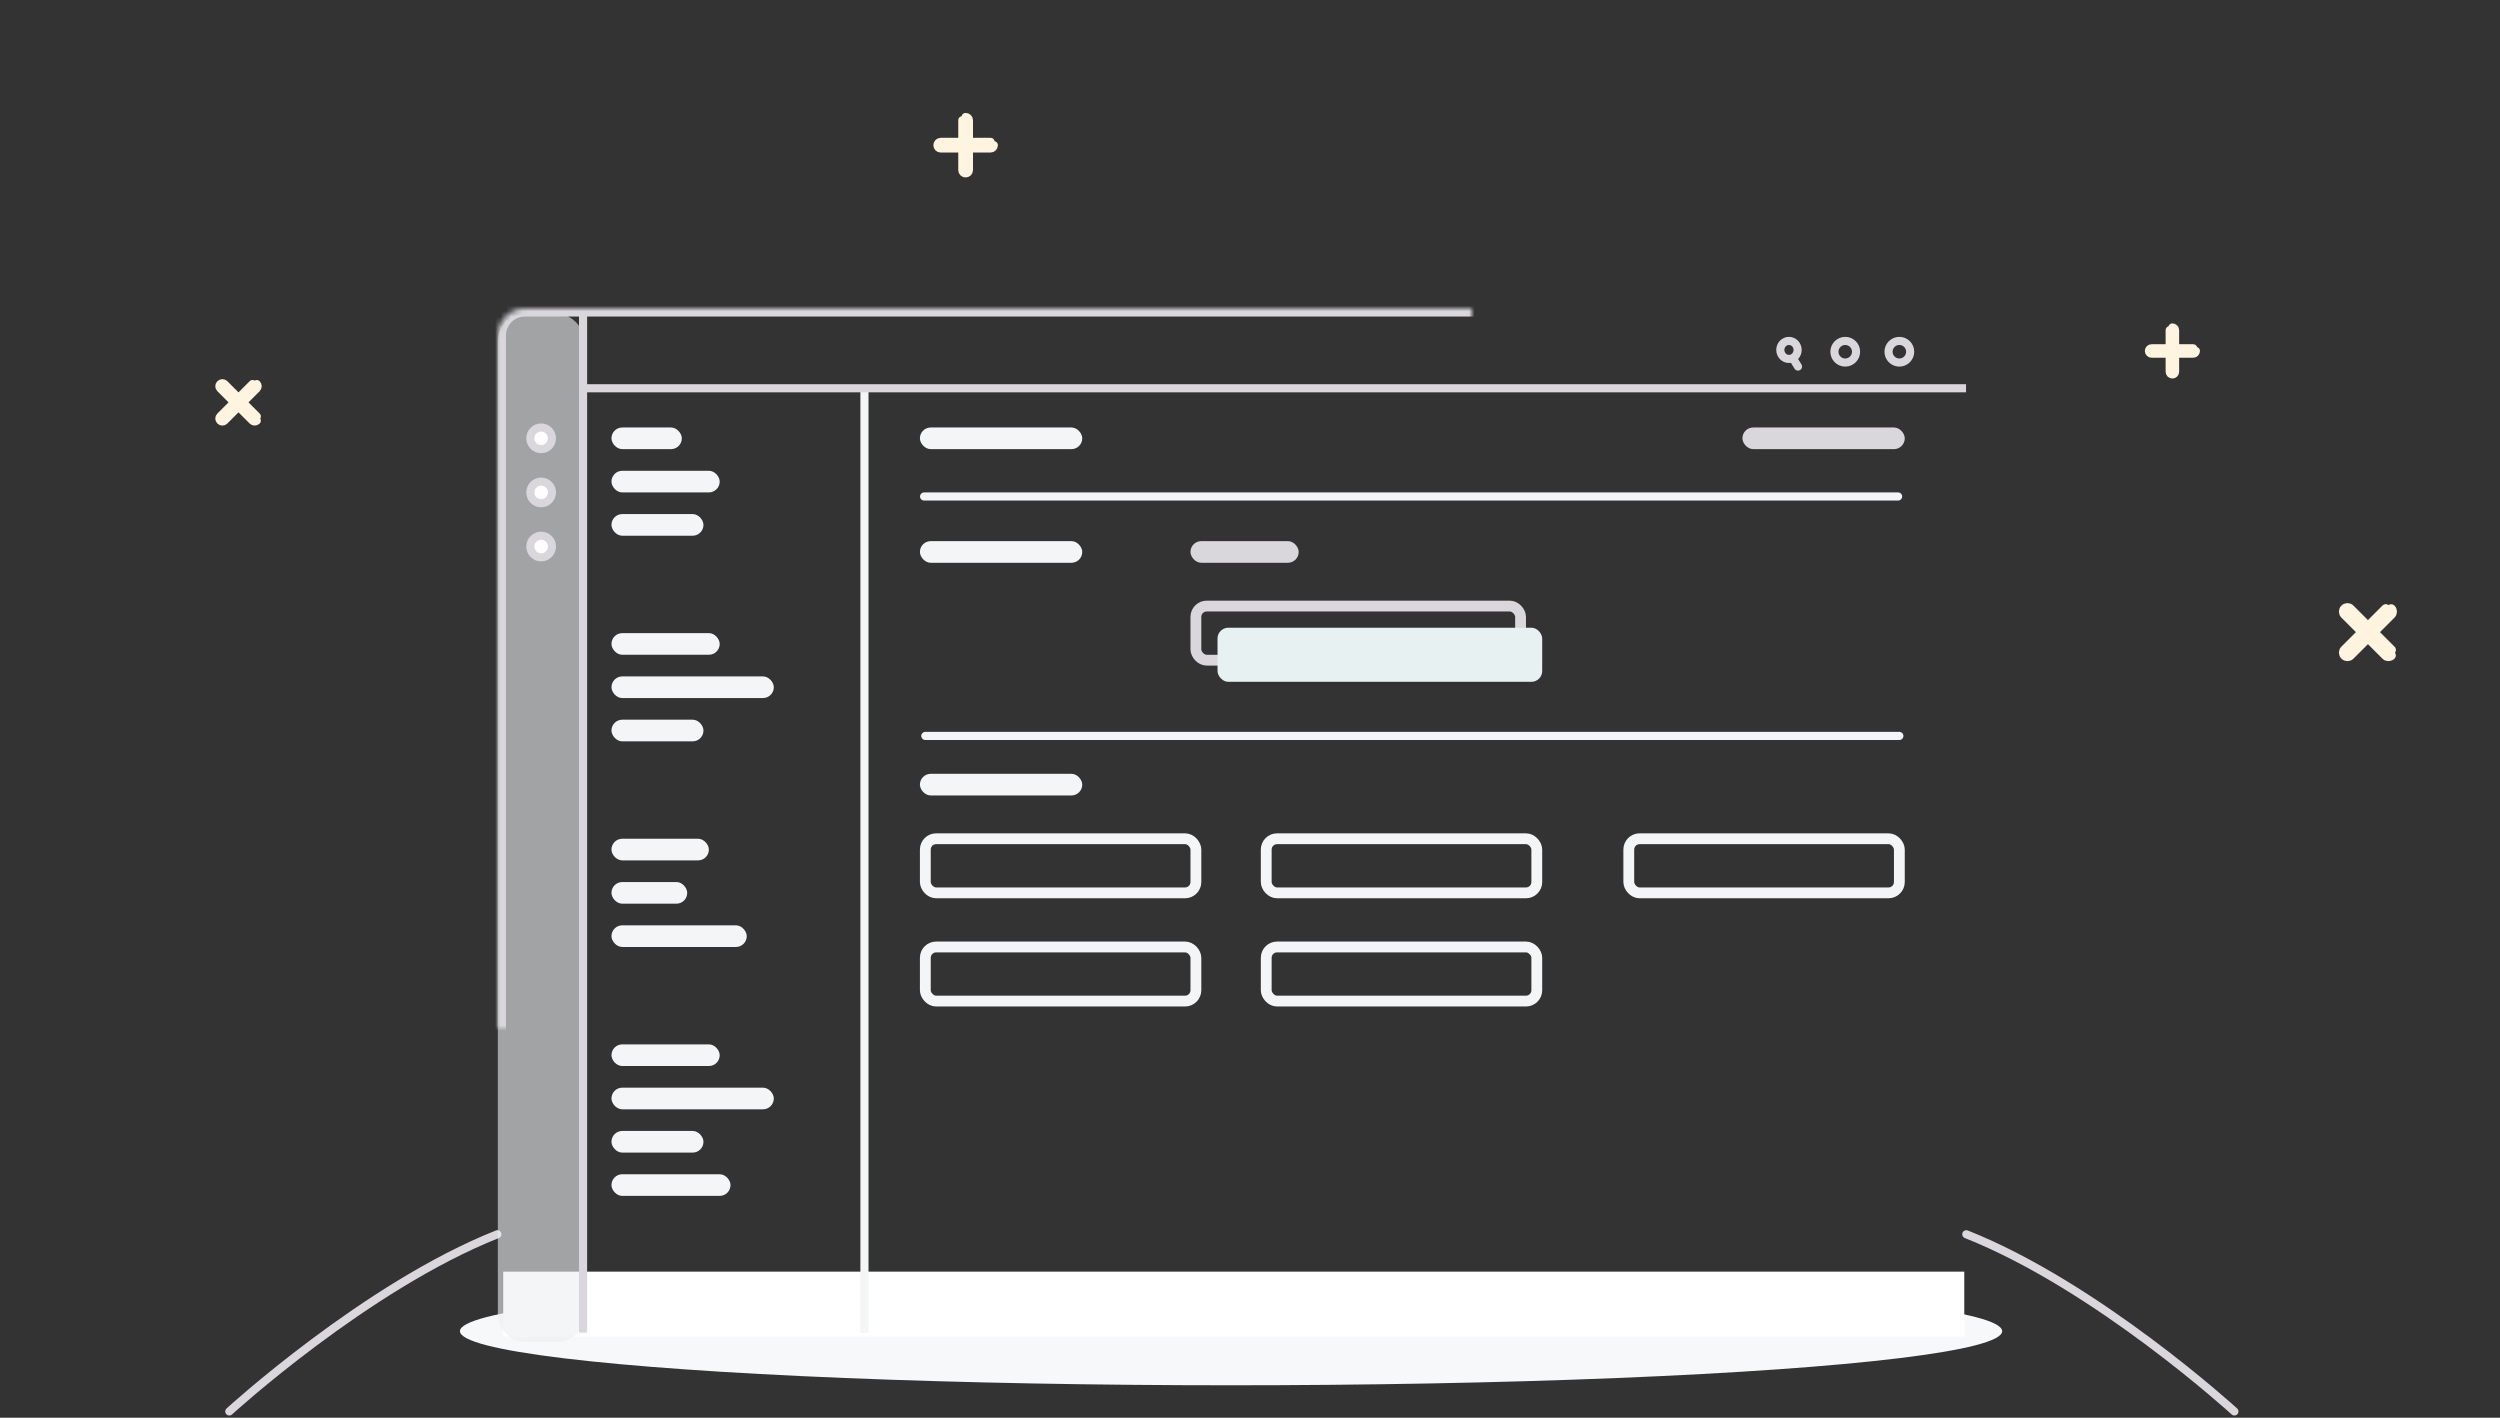 <?xml version="1.0" encoding="UTF-8"?>
<svg width="462px" height="262px" viewBox="0 0 462 262" version="1.1" xmlns="http://www.w3.org/2000/svg" xmlns:xlink="http://www.w3.org/1999/xlink">
    <rect x="0" y="0" width="462" height="262" fill="#333333" stroke="none"/>
    <!-- Generator: Sketch 41.2 (35397) - http://www.bohemiancoding.com/sketch -->
    <title>teams empty state</title>
    <desc>Created with Sketch.</desc>
    <defs>
        <circle id="path-1" cx="5" cy="117" r="5"></circle>
        <mask id="mask-2" maskContentUnits="userSpaceOnUse" maskUnits="objectBoundingBox" x="0" y="0" width="10" height="10" fill="white">
            <use xlink:href="#path-1"></use>
        </mask>
        <circle id="path-3" cx="64" cy="136" r="2"></circle>
        <mask id="mask-4" maskContentUnits="userSpaceOnUse" maskUnits="objectBoundingBox" x="0" y="0" width="4" height="4" fill="white">
            <use xlink:href="#path-3"></use>
        </mask>
        <circle id="path-5" cx="82" cy="5" r="5"></circle>
        <mask id="mask-6" maskContentUnits="userSpaceOnUse" maskUnits="objectBoundingBox" x="0" y="0" width="10" height="10" fill="white">
            <use xlink:href="#path-5"></use>
        </mask>
        <circle id="path-7" cx="343.5" cy="8.5" r="2.5"></circle>
        <mask id="mask-8" maskContentUnits="userSpaceOnUse" maskUnits="objectBoundingBox" x="0" y="0" width="5" height="5" fill="white">
            <use xlink:href="#path-7"></use>
        </mask>
        <circle id="path-9" cx="459" cy="60" r="3"></circle>
        <mask id="mask-10" maskContentUnits="userSpaceOnUse" maskUnits="objectBoundingBox" x="0" y="0" width="6" height="6" fill="white">
            <use xlink:href="#path-9"></use>
        </mask>
        <circle id="path-11" cx="396" cy="149" r="4"></circle>
        <mask id="mask-12" maskContentUnits="userSpaceOnUse" maskUnits="objectBoundingBox" x="0" y="0" width="8" height="8" fill="white">
            <use xlink:href="#path-11"></use>
        </mask>
        <rect id="path-13" x="92" y="57" width="272" height="190" rx="5"></rect>
        <mask id="mask-14" maskContentUnits="userSpaceOnUse" maskUnits="objectBoundingBox" x="0" y="0" width="272" height="190" fill="white">
            <use xlink:href="#path-13"></use>
        </mask>
        <rect id="path-15" x="97" y="61" width="6" height="8" rx="2"></rect>
        <mask id="mask-16" maskContentUnits="userSpaceOnUse" maskUnits="objectBoundingBox" x="0" y="0" width="6" height="8" fill="white">
            <use xlink:href="#path-15"></use>
        </mask>
    </defs>
    <g id="Illustrations" stroke="none" stroke-width="1" fill="none" fill-rule="evenodd">
        <g id="Teams" transform="translate(-113, -151)">
            <g id="teams-empty-state" transform="translate(113, 151)">
                <g id="bg-thingy">
                    <g id="Group-2">
                        <use id="Oval-2" stroke="#FCE2D9" mask="url(#mask-2)" stroke-width="3" xlink:href="#path-1"></use>
                        <use id="Oval-3" stroke="#FCE2D9" mask="url(#mask-4)" stroke-width="3" xlink:href="#path-3"></use>
                        <use id="Oval-4" stroke="#FCE2D9" mask="url(#mask-6)" stroke-width="3" xlink:href="#path-5"></use>
                        <use id="Oval-5" stroke="#FCE2D9" mask="url(#mask-8)" stroke-width="3" xlink:href="#path-7"></use>
                        <use id="Oval-6" stroke="#FCE2D9" mask="url(#mask-10)" stroke-width="3" xlink:href="#path-9"></use>
                        <use id="Oval-7" stroke="#FCE2D9" mask="url(#mask-12)" stroke-width="3" xlink:href="#path-11"></use>
                        <g id="Group" transform="translate(397, 60)" stroke="#FEF4DF" stroke-width="1.5" stroke-linecap="round" stroke-linejoin="round">
                            <path d="M8.302,4.36 L0.612,4.36 C0.336,4.36 0.112,4.583 0.112,4.86 C0.112,5.136 0.336,5.36 0.612,5.36 L8.302,5.36 C8.578,5.36 8.802,5.136 8.802,4.86" id="Combined-Shape"></path>
                            <path d="M3.957,1.015 L3.957,8.704 C3.957,8.981 4.181,9.204 4.457,9.204 C4.733,9.204 4.957,8.981 4.957,8.704 L4.957,1.015 C4.957,0.739 4.733,0.515 4.457,0.515" id="Path-5"></path>
                        </g>
                        <g id="Group-Copy" transform="translate(437.854, 116.646) rotate(45) translate(-437.854, -116.646) translate(431.354, 110.146)" stroke="#FEF4DF" stroke-width="1.7" stroke-linecap="round" stroke-linejoin="round">
                            <path d="M11.821,6.081 L1.055,6.081 C0.669,6.081 0.355,6.404 0.355,6.803 C0.355,7.202 0.669,7.526 1.055,7.526 L11.821,7.526 C12.207,7.526 12.521,7.202 12.521,6.803" id="Combined-Shape"></path>
                            <path d="M5.716,1.421 L5.716,12.186 C5.716,12.573 6.039,12.886 6.438,12.886 C6.837,12.886 7.16,12.573 7.16,12.186 L7.16,1.421 C7.16,1.034 6.837,0.721 6.438,0.721" id="Path-5"></path>
                        </g>
                        <g id="Group-Copy-3" transform="translate(173, 21)" stroke="#FEF4DF" stroke-width="1.5" stroke-linecap="round" stroke-linejoin="round">
                            <path d="M10.061,5.22 L0.834,5.22 C0.502,5.22 0.234,5.494 0.234,5.831 C0.234,6.169 0.502,6.443 0.834,6.443 L10.061,6.443 C10.393,6.443 10.661,6.169 10.661,5.831" id="Combined-Shape"></path>
                            <path d="M4.836,1.218 L4.836,10.445 C4.836,10.777 5.11,11.045 5.447,11.045 C5.785,11.045 6.059,10.777 6.059,10.445 L6.059,1.218 C6.059,0.886 5.785,0.618 5.447,0.618" id="Path-5"></path>
                        </g>
                        <g id="Group-Copy-2" transform="translate(44, 74.5) rotate(45) translate(-44, -74.5) translate(39, 69)" stroke="#FEF4DF" stroke-width="1.5" stroke-linecap="round" stroke-linejoin="round">
                            <path d="M9.182,4.79 L0.723,4.79 C0.419,4.79 0.173,5.039 0.173,5.345 C0.173,5.652 0.419,5.901 0.723,5.901 L9.182,5.901 C9.485,5.901 9.732,5.652 9.732,5.345" id="Combined-Shape"></path>
                            <path d="M4.397,1.116 L4.397,9.575 C4.397,9.879 4.645,10.125 4.952,10.125 C5.259,10.125 5.508,9.879 5.508,9.575 L5.508,1.116 C5.508,0.812 5.259,0.566 4.952,0.566" id="Path-5"></path>
                        </g>
                    </g>
                    <g id="Group-3" transform="translate(42, 228)" stroke="#D9D7DB" stroke-width="1.5" stroke-linecap="round" stroke-linejoin="round">
                        <path d="M0.371,32.838 C0.371,32.838 25.633,9.728 49.916,0.091" id="Path-6"></path>
                        <path d="M321.371,32.838 C321.371,32.838 346.633,9.728 370.916,0.091" id="Path-6-Copy" transform="translate(346.144, 16.464) scale(-1, 1) translate(-346.144, -16.464) "></path>
                    </g>
                    <ellipse id="Oval-8" fill="#F7F8F9" cx="227.5" cy="246" rx="142.5" ry="10"></ellipse>
                    <rect id="Rectangle-4" fill="#FFFFFF" x="93" y="235" width="270" height="12"></rect>
                </g>
                <rect id="Rectangle-Copy" fill="#EBEEF0" opacity="0.6" x="92" y="58" width="16" height="190" rx="5"></rect>
                <use id="Rectangle" stroke="#D9D7DB" mask="url(#mask-14)" stroke-width="3" xlink:href="#path-13"></use>
                <path d="M107.75,57.752 L107.75,246.28" id="Path-2" stroke="#D9D7DB" stroke-width="1.5"></path>
                <path d="M159.75,71.291 L159.75,246.316" id="Path-2-Copy" stroke="#F3F5F6" stroke-width="1.5"></path>
                <g id="left" transform="translate(113, 79)" fill="#F3F5F6">
                    <rect id="Rectangle-5-Copy-5" x="0" y="0" width="13" height="4" rx="2"></rect>
                    <rect id="Rectangle-5-Copy-9" x="0" y="8" width="20" height="4" rx="2"></rect>
                    <rect id="Rectangle-5-Copy-10" x="0" y="16" width="17" height="4" rx="2"></rect>
                    <rect id="Rectangle-5-Copy-13" x="0" y="38" width="20" height="4" rx="2"></rect>
                    <rect id="Rectangle-5-Copy-12" x="0" y="46" width="30" height="4" rx="2"></rect>
                    <rect id="Rectangle-5-Copy-11" x="0" y="54" width="17" height="4" rx="2"></rect>
                    <rect id="Rectangle-5-Copy-19" x="0" y="76" width="18" height="4" rx="2"></rect>
                    <rect id="Rectangle-5-Copy-18" x="0" y="84" width="14" height="4" rx="2"></rect>
                    <rect id="Rectangle-5-Copy-17" x="0" y="92" width="25" height="4" rx="2"></rect>
                    <rect id="Rectangle-5-Copy-16" x="0" y="114" width="20" height="4" rx="2"></rect>
                    <rect id="Rectangle-5-Copy-15" x="0" y="122" width="30" height="4" rx="2"></rect>
                    <rect id="Rectangle-5-Copy-14" x="0" y="130" width="17" height="4" rx="2"></rect>
                    <rect id="Rectangle-5-Copy-20" x="0" y="138" width="22" height="4" rx="2"></rect>
                </g>
                <path d="M107.77,71.75 L363.325,71.75" id="Path-3" stroke="#D9D7DB" stroke-width="1.5"></path>
                <rect id="Rectangle-5" fill="#F3F5F6" x="170" y="79" width="30" height="4" rx="2"></rect>
                <rect id="Rectangle-5-Copy-2" fill="#D9D7DB" x="322" y="79" width="30" height="4" rx="2"></rect>
                <path d="M170.77,91.75 L350.77,91.75" id="Path-3-Copy" stroke="#F3F5F6" stroke-width="1.5" stroke-linecap="round" stroke-linejoin="round"></path>
                <rect id="Rectangle-5-Copy-2" fill="#D9D7DB" x="220" y="100" width="20" height="4" rx="2"></rect>
                <g id="1" transform="translate(221, 112)">
                    <rect id="Rectangle-6-Copy" stroke="#D9D7DB" stroke-width="2" x="0" y="0" width="60" height="10" rx="2"></rect>
                    <rect id="Rectangle-6-Copy-2" fill="#E7F1F2" style="mix-blend-mode: multiply;" x="4" y="4" width="60" height="10" rx="2"></rect>
                </g>
                <path d="M171,136 L351,136" id="Path-3-Copy-2" stroke="#F3F5F6" stroke-width="1.5" stroke-linecap="round" stroke-linejoin="round"></path>
                <rect id="Rectangle-5-Copy-4" fill="#F3F5F6" x="170" y="100" width="30" height="4" rx="2"></rect>
                <rect id="Rectangle-5-Copy-6" fill="#F3F5F6" x="170" y="143" width="30" height="4" rx="2"></rect>
                <g id="2" transform="translate(171, 155)" stroke="#F3F5F6" stroke-width="2">
                    <rect id="Rectangle-6-Copy" x="0" y="0" width="50" height="10" rx="2"></rect>
                </g>
                <g id="3" transform="translate(234, 155)" stroke="#F3F5F6" stroke-width="2">
                    <rect id="Rectangle-6-Copy" x="0" y="0" width="50" height="10" rx="2"></rect>
                </g>
                <g id="4" transform="translate(301, 155)" stroke="#F3F5F6" stroke-width="2">
                    <rect id="Rectangle-6-Copy" x="0" y="0" width="50" height="10" rx="2"></rect>
                </g>
                <g id="5" transform="translate(171, 175)" stroke="#F3F5F6" stroke-width="2">
                    <rect id="Rectangle-6-Copy" x="0" y="0" width="50" height="10" rx="2"></rect>
                </g>
                <g id="6" transform="translate(234, 175)" stroke="#F3F5F6" stroke-width="2">
                    <rect id="Rectangle-6-Copy" x="0" y="0" width="50" height="10" rx="2"></rect>
                </g>
                <circle id="Oval-Copy-2" stroke="#D9D7DB" stroke-width="1.5" fill="#FFFFFF" cx="100" cy="101" r="2"></circle>
                <circle id="Oval-Copy" stroke="#D9D7DB" stroke-width="1.5" fill="#FFFFFF" cx="100" cy="91" r="2"></circle>
                <circle id="Oval" stroke="#D9D7DB" stroke-width="1.5" fill="#FFFFFF" cx="100" cy="81" r="2"></circle>
                <use id="Rectangle-2" stroke="#D9D7DB" mask="url(#mask-16)" stroke-width="3" fill="#FFFFFF" xlink:href="#path-15"></use>
                <circle id="Oval-Copy-4" stroke="#D9D7DB" stroke-width="1.5" cx="351" cy="65" r="2"></circle>
                <circle id="Oval-Copy-6" stroke="#D9D7DB" stroke-width="1.5" cx="341" cy="65" r="2"></circle>
                <g id="search" transform="translate(329, 63)" stroke="#D9D7DB" stroke-width="1.5">
                    <ellipse id="Oval-Copy-3" cx="1.6" cy="1.667" rx="1.6" ry="1.667"></ellipse>
                    <path d="M2.4,3.333 L3.27,4.738" id="Path-4" stroke-linecap="round" stroke-linejoin="round"></path>
                </g>
            </g>
        </g>
    </g>
</svg>
